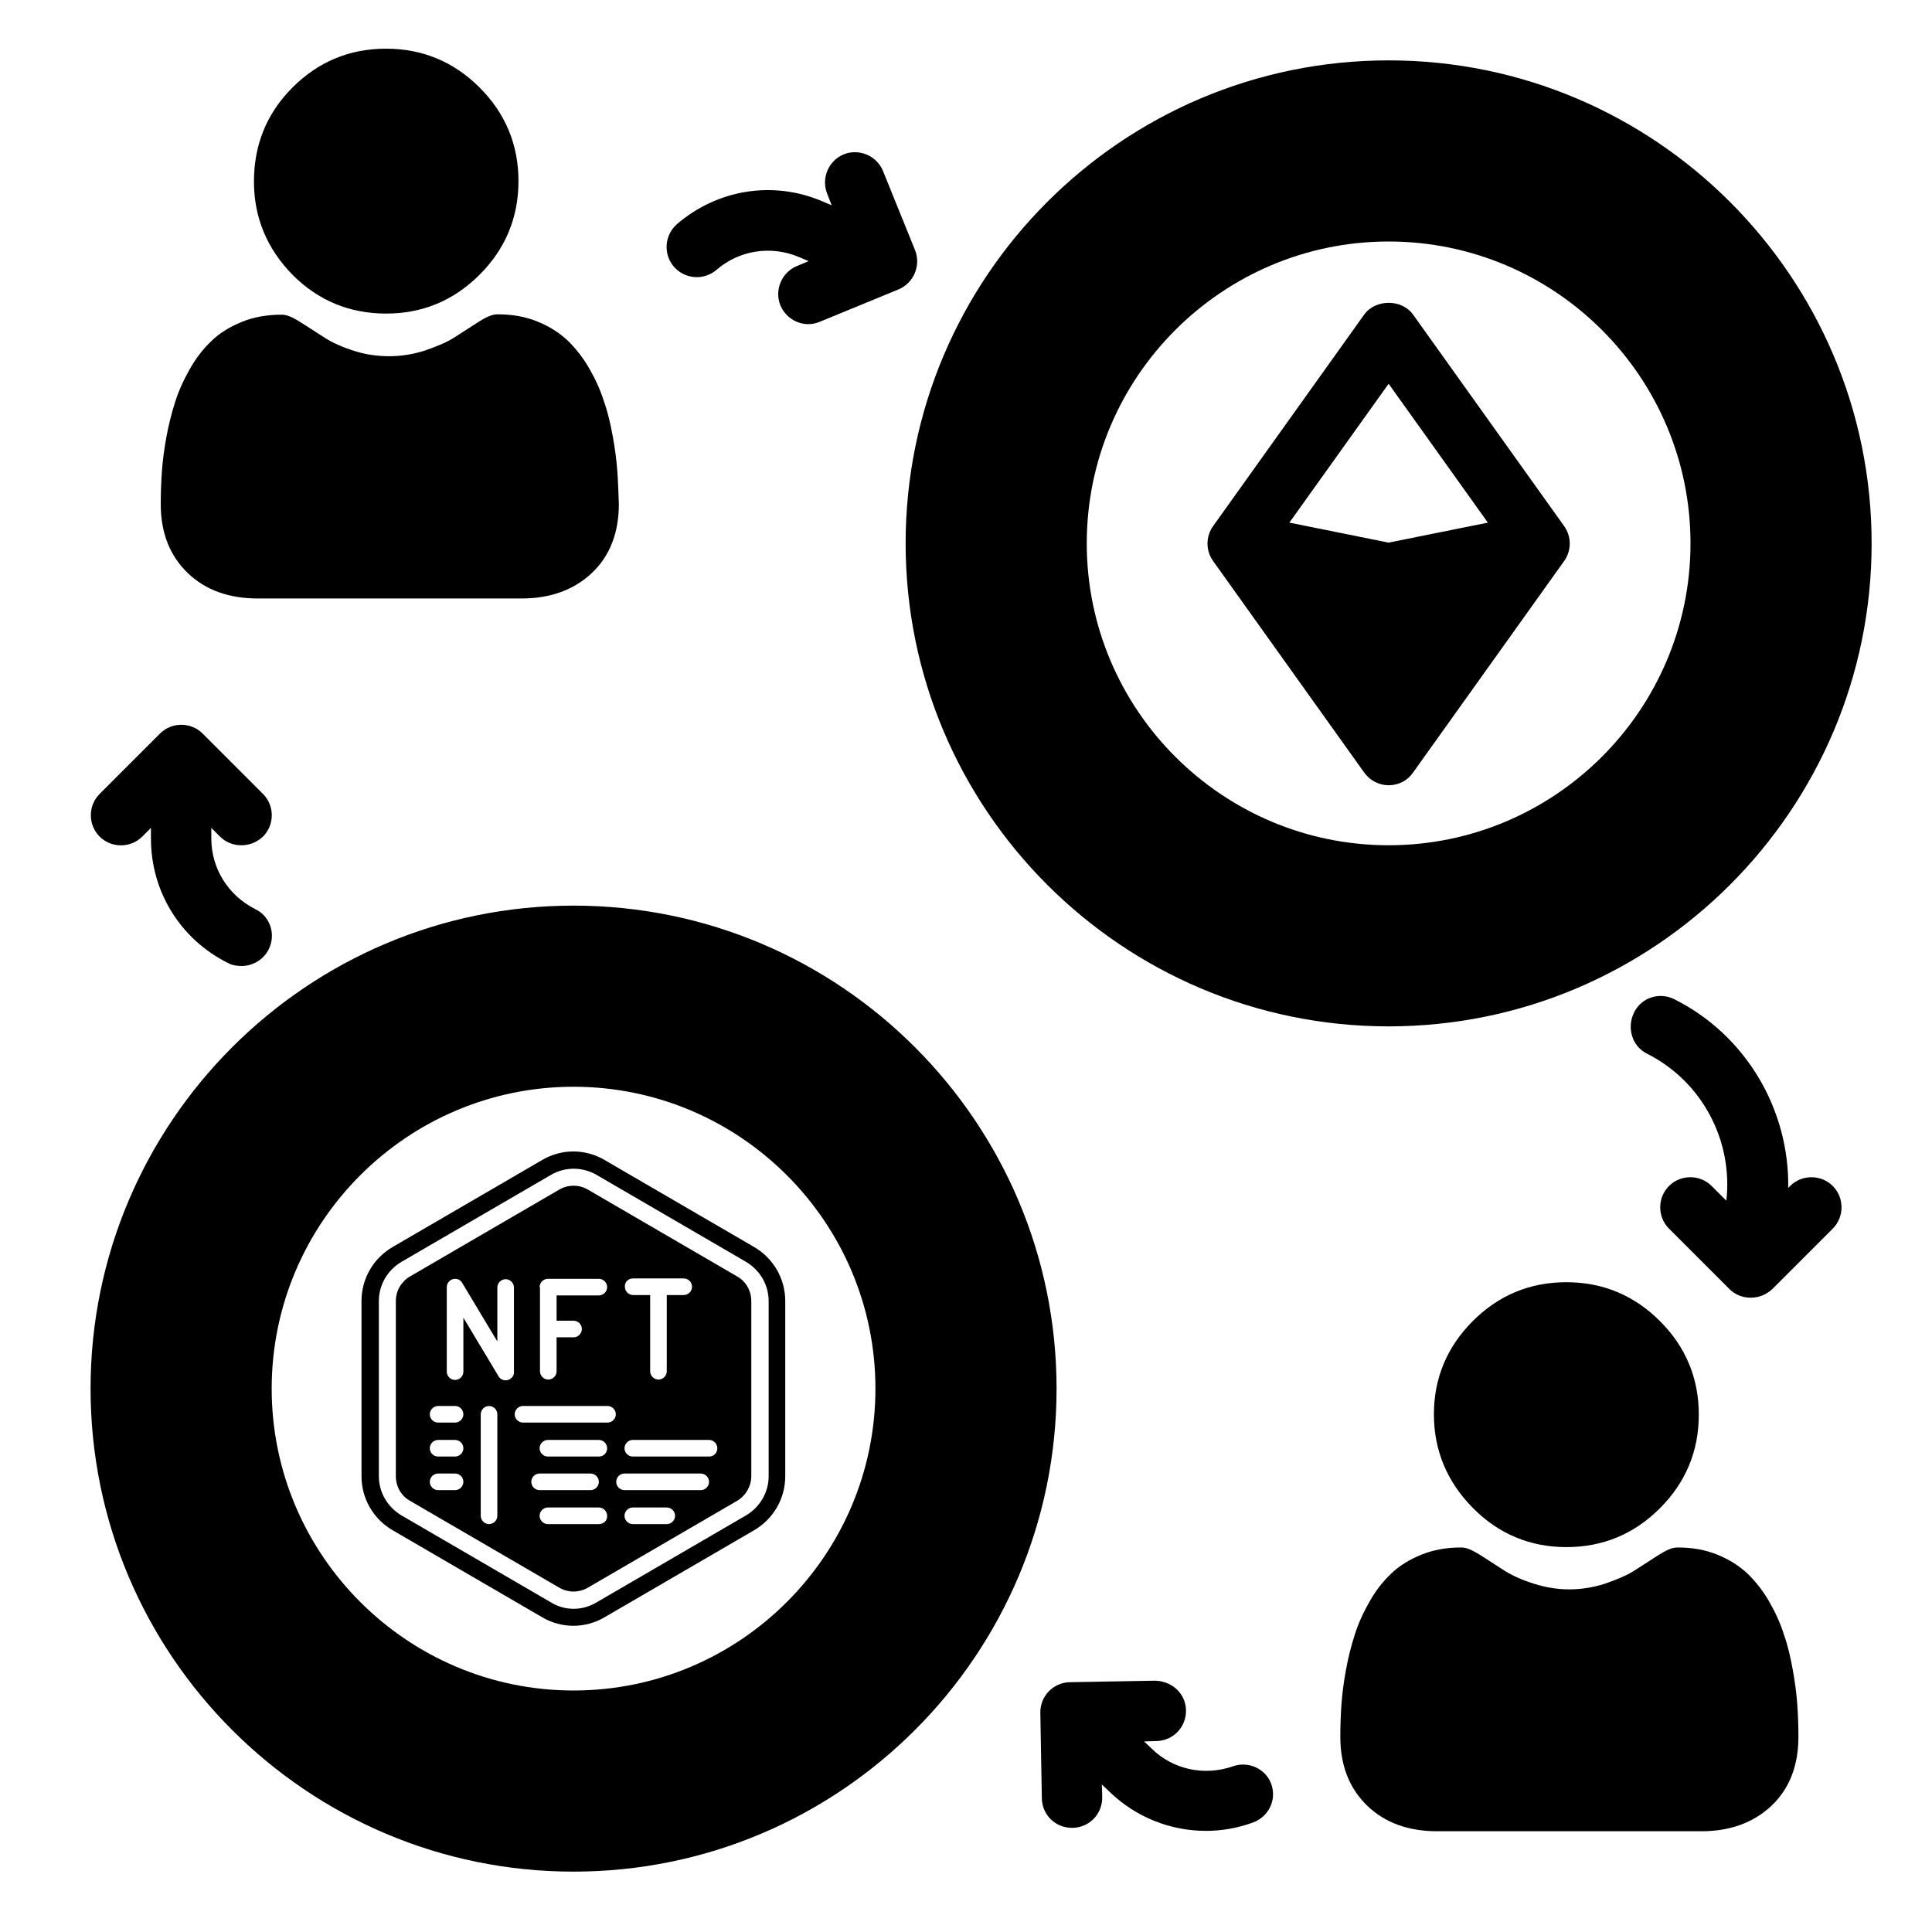 <?xml version="1.0" encoding="utf-8"?>
<!-- Generator: Adobe Illustrator 25.4.1, SVG Export Plug-In . SVG Version: 6.00 Build 0)  -->
<svg version="1.1" id="Solid" xmlns="http://www.w3.org/2000/svg" xmlns:xlink="http://www.w3.org/1999/xlink" x="0px" y="0px"
	 viewBox="0 0 512 512" style="enable-background:new 0 0 512 512;" xml:space="preserve">
<g>
	<path d="M368,16c-70.6,0-128,57.4-128,128s57.4,128,128,128s128-57.4,128-128S438.6,16,368,16z M368,224c-44.1,0-80-35.9-80-80
		s35.9-80,80-80s80,35.9,80,80S412.1,224,368,224z"/>
	<path d="M374.5,83.4c-3-4.2-10-4.2-13,0l-40,56c-2,2.8-2,6.5,0,9.3l40,56c1.5,2.1,3.9,3.4,6.5,3.4s5-1.2,6.5-3.4l40-56
		c2-2.8,2-6.5,0-9.3L374.5,83.4z M368,143.8l-26.3-5.3l26.3-36.8l26.3,36.8L368,143.8z"/>
	<path d="M152,240c-70.6,0-128,57.4-128,128s57.4,128,128,128s128-57.4,128-128S222.6,240,152,240z M152,448c-44.1,0-80-35.9-80-80
		s35.9-80,80-80s80,35.9,80,80S196.1,448,152,448z"/>
	<path d="M58.3,221.7c1.6,1.6,3.6,2.3,5.7,2.3s4.1-0.8,5.7-2.3c3.1-3.1,3.1-8.2,0-11.3l-16-16c-3.1-3.1-8.2-3.1-11.3,0l-16,16
		c-3.1,3.1-3.1,8.2,0,11.3s8.2,3.1,11.3,0l2.3-2.3v2.8c0,14.1,7.8,26.7,20.4,33c1.1,0.6,2.4,0.8,3.6,0.8c2.9,0,5.8-1.6,7.2-4.4
		c2-4,0.4-8.8-3.6-10.7c-7.1-3.6-11.6-10.7-11.6-18.7v-2.8L58.3,221.7z"/>
	<path d="M436.4,279.2c14.6,7.3,22.9,23,21.1,39l-3.9-3.9c-3.1-3.1-8.2-3.1-11.3,0s-3.1,8.2,0,11.3l16,16c1.6,1.6,3.6,2.3,5.7,2.3
		s4.1-0.8,5.7-2.3l16-16c3.1-3.1,3.1-8.2,0-11.3s-8.2-3.1-11.3,0l-0.5,0.5c0.3-20.8-11.2-40.5-30.2-50c-4-2-8.8-0.4-10.7,3.6
		S432.5,277.2,436.4,279.2L436.4,279.2z"/>
	<path d="M189.9,71.5c6-5.2,14.4-6.5,21.8-3.4l2.6,1.1l-3.1,1.3c-4.1,1.7-6,6.4-4.4,10.4c1.3,3.1,4.3,5,7.4,5c1,0,2-0.2,3-0.6
		l20.9-8.6c4.1-1.7,6-6.4,4.4-10.4L234,45.3c-1.7-4.1-6.4-6-10.4-4.4c-4.1,1.7-6,6.4-4.4,10.4l1.2,3.1l-2.6-1.1
		c-13-5.5-27.7-3.1-38.4,6.1c-3.3,2.9-3.7,7.9-0.8,11.3C181.5,74,186.5,74.4,189.9,71.5L189.9,71.5z"/>
	<path d="M326.7,468.1c-7.5,2.6-15.8,0.9-21.5-4.7l-2-1.9l3.3-0.1c4.4-0.1,7.9-3.7,7.8-8.2c-0.1-4.4-3.7-7.7-8.2-7.8l-22.6,0.4
		c-4.4,0.1-7.9,3.7-7.8,8.2l0.4,22.6c0.1,4.4,3.6,7.8,8,7.8h0.2c4.4-0.1,7.9-3.7,7.8-8.2l-0.1-3.3l2,1.9c7,6.8,16.2,10.4,25.6,10.4
		c4.1,0,8.3-0.7,12.4-2.2c4.2-1.5,6.4-6,4.9-10.2C335.5,468.8,330.9,466.6,326.7,468.1L326.7,468.1z"/>
</g>
<g>
	<path d="M102.3,83.1c9.6,0,17.9-3.4,24.8-10.3c6.8-6.8,10.3-15.1,10.3-24.8c0-9.6-3.4-17.9-10.3-24.8c-6.8-6.8-15.1-10.3-24.8-10.3
		c-9.6,0-17.9,3.4-24.8,10.3S67.3,38.5,67.3,48.1c0,9.6,3.5,17.9,10.3,24.8C84.4,79.7,92.7,83.1,102.3,83.1z"/>
	<path d="M163.6,124.9c-0.2-2.8-0.6-5.9-1.2-9.2c-0.6-3.3-1.3-6.4-2.3-9.2c-0.9-2.9-2.2-5.8-3.8-8.6c-1.6-2.9-3.6-5.4-5.7-7.5
		c-2.3-2.2-5-3.9-8.2-5.2c-3.2-1.3-6.7-1.9-10.5-1.9c-1.5,0-2.9,0.6-5.7,2.4c-1.7,1.1-3.7,2.4-5.9,3.8c-1.9,1.2-4.5,2.3-7.7,3.4
		c-3.1,1-6.3,1.5-9.4,1.5S97,94,93.9,93c-3.2-1-5.8-2.2-7.7-3.4c-2.2-1.4-4.2-2.7-5.9-3.8c-2.8-1.8-4.2-2.4-5.7-2.4
		c-3.8,0-7.3,0.6-10.5,1.9c-3.2,1.3-6,3-8.2,5.2c-2.2,2.1-4.1,4.6-5.7,7.5c-1.6,2.8-2.9,5.7-3.8,8.6c-0.9,2.8-1.7,5.9-2.3,9.2
		c-0.6,3.3-1,6.3-1.2,9.2c-0.2,2.8-0.3,5.7-0.3,8.6c0,7.6,2.4,13.7,7.2,18.3c4.7,4.5,10.9,6.7,18.5,6.7h70c7.6,0,13.8-2.3,18.5-6.7
		c4.8-4.5,7.2-10.7,7.2-18.3C163.9,130.6,163.8,127.7,163.6,124.9z"/>
</g>
<g>
	<path d="M415.1,410c9.6,0,17.9-3.4,24.8-10.3c6.8-6.8,10.3-15.1,10.3-24.8c0-9.6-3.4-17.9-10.3-24.8c-6.8-6.8-15.1-10.3-24.8-10.3
		c-9.6,0-17.9,3.4-24.8,10.3c-6.8,6.8-10.3,15.1-10.3,24.7c0,9.6,3.5,17.9,10.3,24.8C397.1,406.5,405.5,410,415.1,410z"/>
	<path d="M476.3,451.7c-0.2-2.8-0.6-5.9-1.2-9.2c-0.6-3.3-1.3-6.4-2.3-9.2c-0.9-2.9-2.2-5.8-3.8-8.6c-1.6-2.9-3.6-5.4-5.7-7.5
		c-2.3-2.2-5-3.9-8.2-5.2c-3.2-1.3-6.7-1.9-10.5-1.9c-1.5,0-2.9,0.6-5.7,2.4c-1.7,1.1-3.7,2.4-5.9,3.8c-1.9,1.2-4.5,2.3-7.7,3.4
		c-3.1,1-6.3,1.5-9.4,1.5c-3.1,0-6.3-0.5-9.4-1.5c-3.2-1-5.8-2.2-7.7-3.4c-2.2-1.4-4.2-2.7-5.9-3.8c-2.8-1.8-4.2-2.4-5.7-2.4
		c-3.8,0-7.3,0.6-10.5,1.9c-3.2,1.3-6,3-8.2,5.2c-2.2,2.1-4.1,4.6-5.7,7.5c-1.6,2.8-2.9,5.7-3.8,8.6c-0.9,2.8-1.7,5.9-2.3,9.2
		c-0.6,3.3-1,6.3-1.2,9.2c-0.2,2.8-0.3,5.7-0.3,8.6c0,7.6,2.4,13.7,7.2,18.3c4.7,4.5,10.9,6.7,18.5,6.7h70c7.6,0,13.8-2.3,18.5-6.7
		c4.8-4.5,7.2-10.7,7.2-18.3C476.6,457.4,476.5,454.5,476.3,451.7z"/>
</g>
<path d="M195.4,338.3l-39.7-23.1c-2.3-1.3-5.1-1.3-7.4,0l-39.7,23.1c-2.3,1.4-3.7,3.8-3.7,6.5v46.4c0,2.7,1.4,5.2,3.7,6.5l39.7,23.1
	c2.3,1.3,5.1,1.3,7.4,0l39.7-23.1c2.3-1.4,3.7-3.9,3.7-6.5v-46.4C199.1,342.1,197.7,339.6,195.4,338.3z M167.7,338.8h13.5
	c1.2,0,2.2,1,2.2,2.2c0,1.2-1,2.2-2.2,2.2h-4.5v20.2c0,1.2-1,2.2-2.2,2.2s-2.2-1-2.2-2.2v-20.2h-4.5c-1.2,0-2.2-1-2.2-2.2
	C165.5,339.8,166.5,338.8,167.7,338.8z M143,341.1c0-1.2,1-2.2,2.2-2.2h13.5c1.2,0,2.2,1,2.2,2.2c0,1.2-1,2.2-2.2,2.2h-11.2v6.7h4.5
	c1.2,0,2.2,1,2.2,2.2s-1,2.2-2.2,2.2h-4.5v9c0,1.2-1,2.2-2.2,2.2s-2.2-1-2.2-2.2V341.1z M120.6,394.9h-4.5c-1.2,0-2.2-1-2.2-2.2
	c0-1.2,1-2.2,2.2-2.2h4.5c1.2,0,2.2,1,2.2,2.2C122.8,393.9,121.8,394.9,120.6,394.9z M120.6,386h-4.5c-1.2,0-2.2-1-2.2-2.2
	s1-2.2,2.2-2.2h4.5c1.2,0,2.2,1,2.2,2.2S121.8,386,120.6,386z M120.6,377h-4.5c-1.2,0-2.2-1-2.2-2.2c0-1.2,1-2.2,2.2-2.2h4.5
	c1.2,0,2.2,1,2.2,2.2C122.8,376,121.8,377,120.6,377z M131.8,401.7c0,1.2-1,2.2-2.2,2.2s-2.2-1-2.2-2.2v-26.9c0-1.2,1-2.2,2.2-2.2
	s2.2,1,2.2,2.2V401.7z M134.6,365.7c-0.2,0.1-0.4,0.1-0.6,0.1c-0.8,0-1.5-0.4-1.9-1.1l-9.3-15.5v14.3c0,1.2-1,2.2-2.2,2.2
	s-2.2-1-2.2-2.2v-22.4c0-1.2,1-2.2,2.2-2.2c0.8,0,1.5,0.4,1.9,1.1l9.3,15.5v-14.3c0-1.2,1-2.2,2.2-2.2s2.2,1,2.2,2.2v22.4
	C136.3,364.5,135.6,365.4,134.6,365.7z M140.8,392.7c0-1.2,1-2.2,2.2-2.2h13.5c1.2,0,2.2,1,2.2,2.2c0,1.2-1,2.2-2.2,2.2H143
	C141.8,394.9,140.8,393.9,140.8,392.7z M158.7,403.9h-13.5c-1.2,0-2.2-1-2.2-2.2c0-1.2,1-2.2,2.2-2.2h13.5c1.2,0,2.2,1,2.2,2.2
	C161,402.9,160,403.9,158.7,403.9z M158.7,386h-13.5c-1.2,0-2.2-1-2.2-2.2s1-2.2,2.2-2.2h13.5c1.2,0,2.2,1,2.2,2.2
	S160,386,158.7,386z M161,377h-22.4c-1.2,0-2.2-1-2.2-2.2c0-1.2,1-2.2,2.2-2.2H161c1.2,0,2.2,1,2.2,2.2C163.2,376,162.2,377,161,377
	z M176.7,403.9h-9c-1.2,0-2.2-1-2.2-2.2c0-1.2,1-2.2,2.2-2.2h9c1.2,0,2.2,1,2.2,2.2C178.9,402.9,177.9,403.9,176.7,403.9z
	 M185.7,394.9h-20.2c-1.2,0-2.2-1-2.2-2.2c0-1.2,1-2.2,2.2-2.2h20.2c1.2,0,2.2,1,2.2,2.2C187.9,393.9,186.9,394.9,185.7,394.9z
	 M187.9,386h-20.2c-1.2,0-2.2-1-2.2-2.2s1-2.2,2.2-2.2h20.2c1.2,0,2.2,1,2.2,2.2S189.2,386,187.9,386z"/>
<path d="M208.1,391.2v-46.4c0-5.9-3.1-11.3-8.2-14.3l-39.7-23.1c-5.1-3-11.4-3-16.5,0l-39.7,23.1c-5.1,3-8.2,8.4-8.2,14.3v46.4
	c0,5.9,3.1,11.3,8.2,14.3l39.7,23.1c5.1,3,11.4,3,16.5,0l39.7-23.1C205,402.5,208.1,397.1,208.1,391.2z M158,424.7
	c-3.7,2.2-8.3,2.2-11.9,0l-39.7-23.1c-3.7-2.2-6-6.1-6-10.4v-46.4c0-4.3,2.3-8.2,6-10.4l39.7-23.1c3.7-2.1,8.2-2.1,11.9,0l39.7,23.1
	c3.7,2.2,6,6.1,6,10.4v46.4c0,4.3-2.3,8.2-6,10.4L158,424.7z"/>
</svg>
